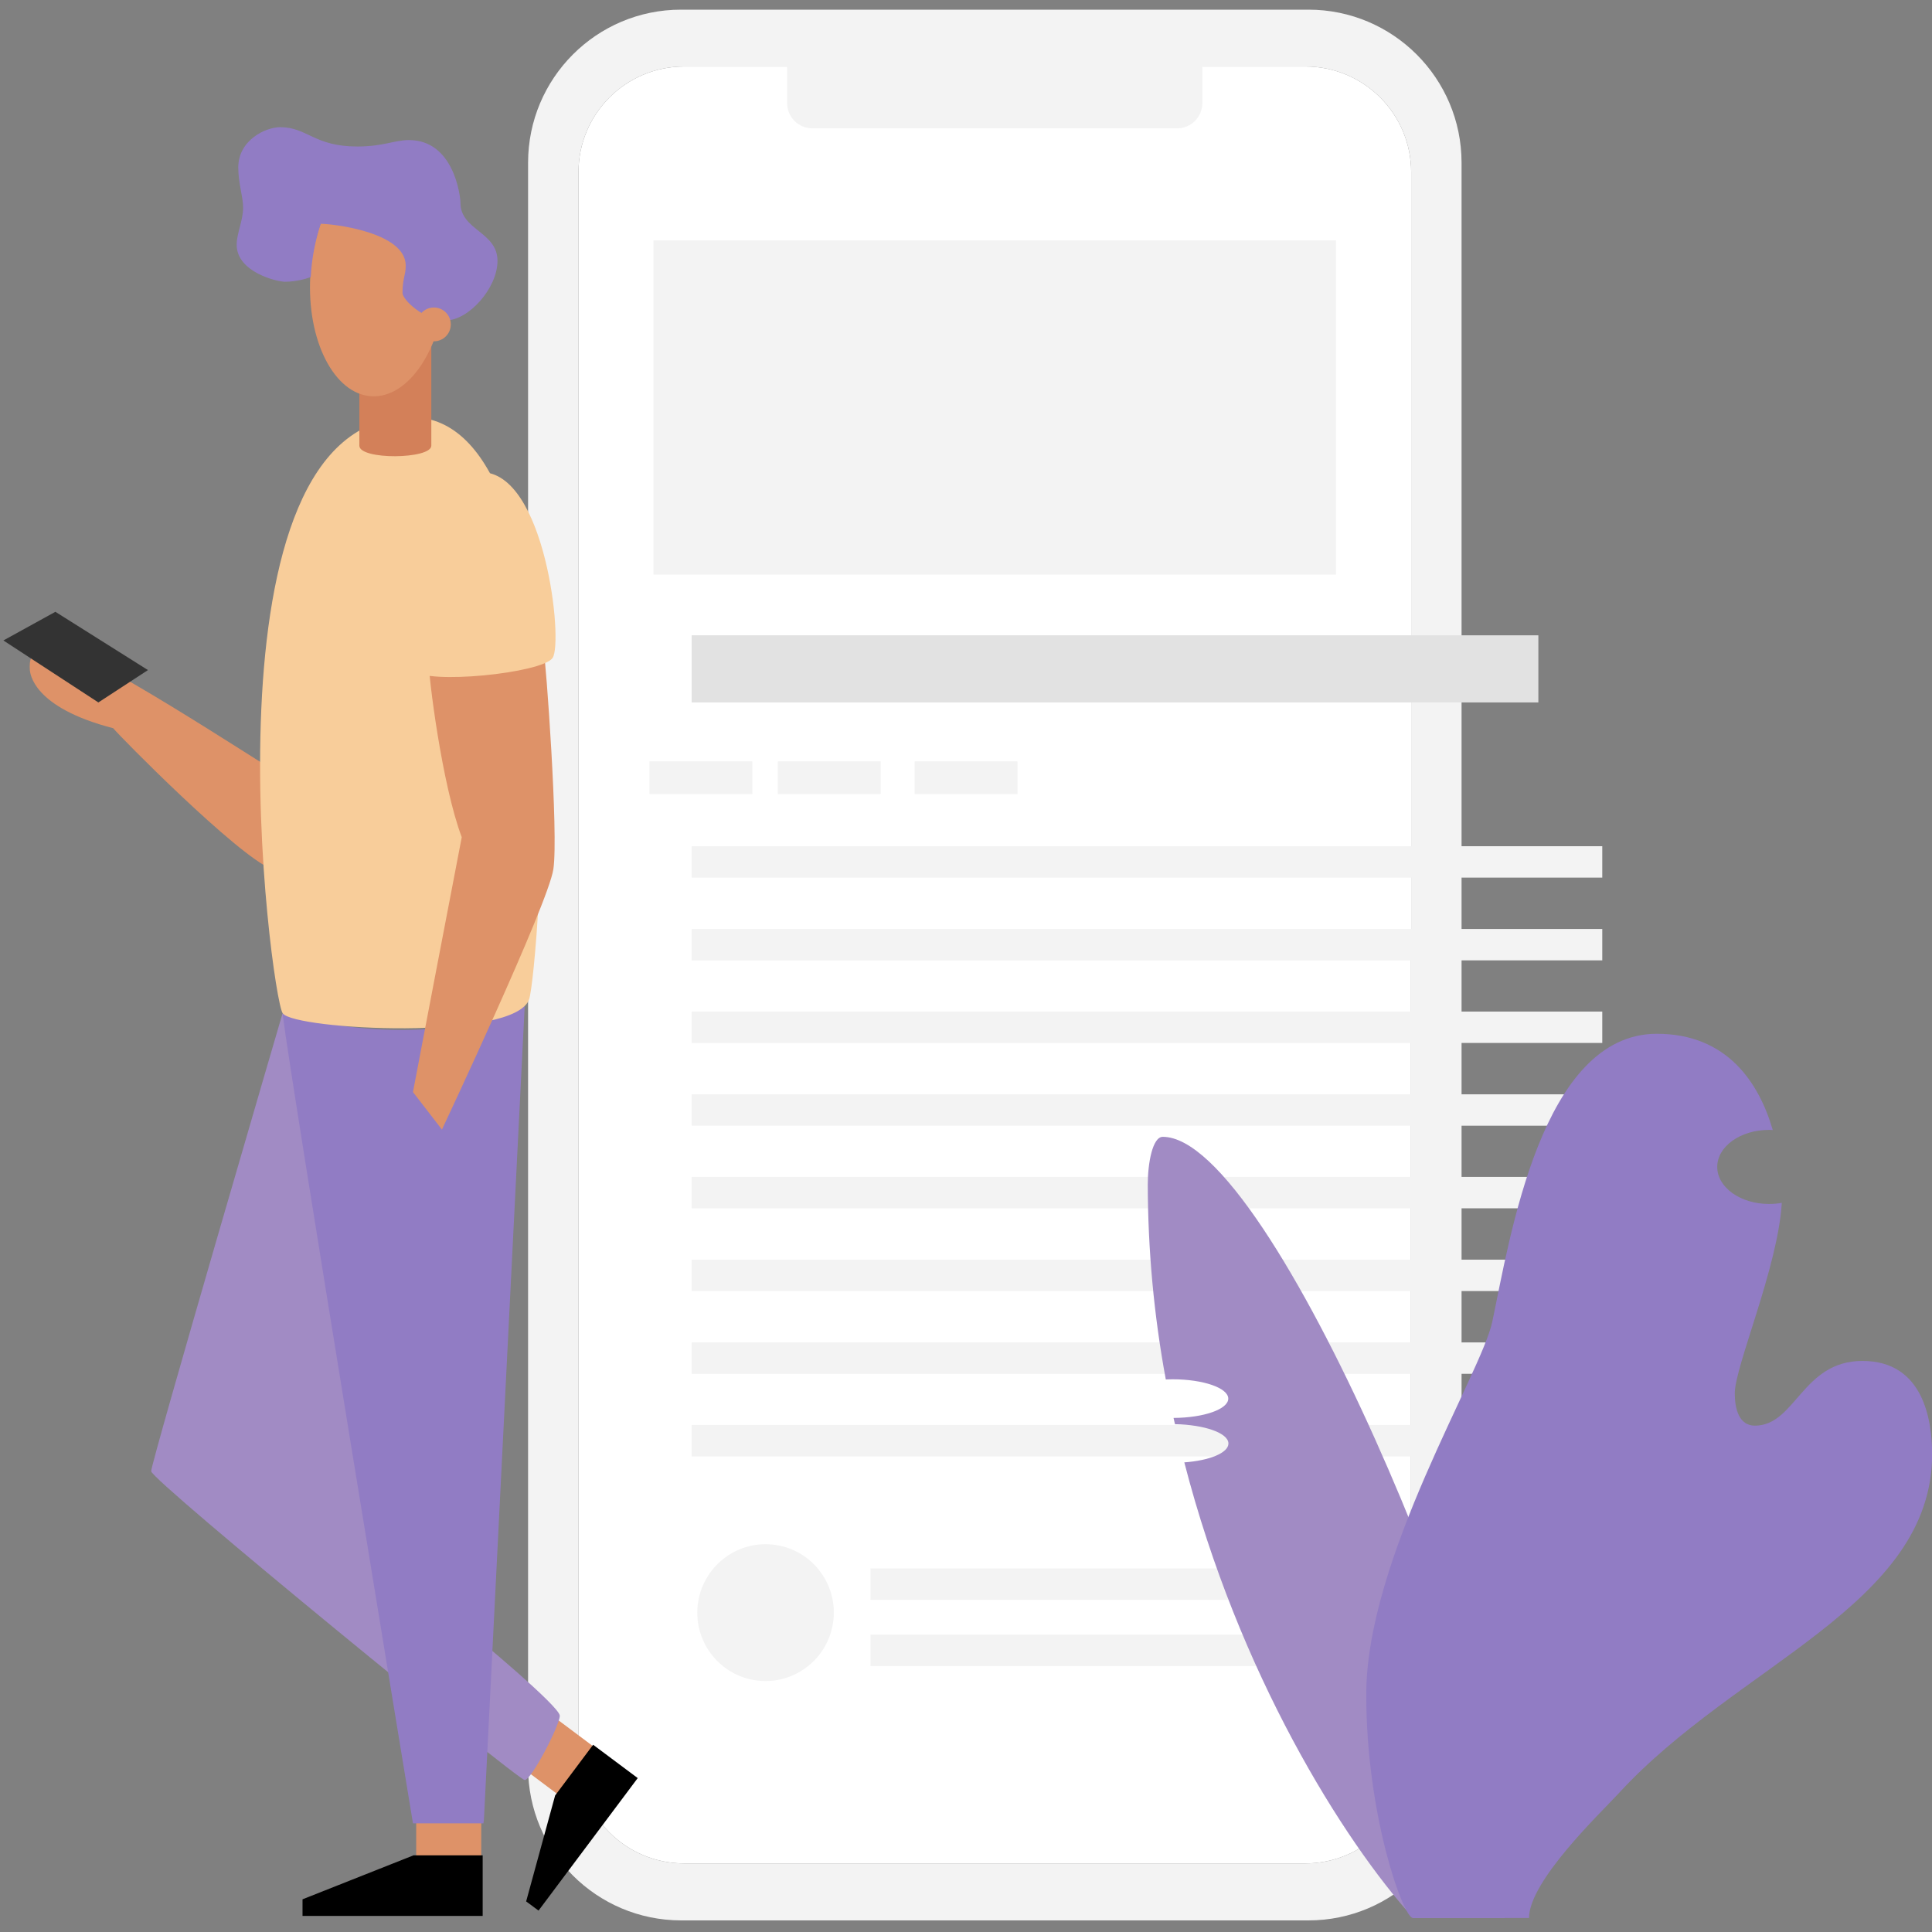 <?xml version="1.0" encoding="utf-8"?>
<!-- Generator: Adobe Illustrator 27.0.1, SVG Export Plug-In . SVG Version: 6.00 Build 0)  -->
<svg version="1.1" id="Layer_1" xmlns="http://www.w3.org/2000/svg" xmlns:xlink="http://www.w3.org/1999/xlink" x="0px" y="0px"
	 viewBox="0 0 1200 1200" style="enable-background:new 0 0 1200 1200;" xml:space="preserve">
<rect x="0" y="0" width="1200" height="1200" fill="#808080" stroke="none"/>
<style type="text/css">
	.st0{fill:#FFFFFF;}
	.st1{fill:#F3F3F3;}
	.st2{fill:#E2E2E2;}
	.st3{fill:#DE9268;}
	.st4{fill:#A18BC4;}
	.st5{fill:#917CC4;}
	.st6{fill:#F8CD9A;}
	.st7{fill:#333333;}
	.st8{fill:#D38059;}
</style>
<g id="Background_elements">
	<path class="st0" d="M876.4,595.5v496.2c0,36.3-29.4,65.7-65.7,65.7l0,0H425c-36.3,0-65.7-29.4-65.7-65.7l0,0V107
		c0-36.3,29.4-65.7,65.7-65.7h385.8c36.3,0,65.7,29.4,65.7,65.7V595.5"/>
	<path class="st1" d="M504.6,15.4h226.5c8.7,0,15.7,7,15.7,15.7v32.9c0,8.7-7,15.7-15.7,15.7H504.6c-8.7,0-15.7-7-15.7-15.7V31.1
		C488.9,22.5,496,15.4,504.6,15.4z"/>
	<path class="st1" d="M812.7,6H423c-52.5,0-95,42.6-95,95.1v996.6c0,52.5,42.5,95,95,95.1h389.7c52.5,0,95.1-42.6,95.1-95.1V101.1
		C907.8,48.6,865.2,6,812.7,6z M876.4,595.5v496.2c0,36.3-29.4,65.7-65.7,65.7l0,0H425c-36.3,0-65.7-29.4-65.7-65.7l0,0V107
		c0-36.3,29.4-65.7,65.7-65.7h385.8c36.3,0,65.7,29.4,65.7,65.7V595.5z"/>
	<rect x="405.9" y="149.3" class="st1" width="423.9" height="207.6"/>
	<rect x="429.6" y="525.6" class="st1" width="565.6" height="19.5"/>
	<rect x="429.6" y="577" class="st1" width="565.6" height="19.5"/>
	<rect x="429.6" y="628.3" class="st1" width="565.6" height="19.5"/>
	<rect x="429.6" y="679.7" class="st1" width="565.6" height="19.5"/>
	<rect x="429.6" y="731" class="st1" width="565.6" height="19.5"/>
	<rect x="429.6" y="782.4" class="st1" width="565.6" height="19.5"/>
	<rect x="429.6" y="833.8" class="st1" width="565.6" height="19.5"/>
	<rect x="429.6" y="885.1" class="st1" width="565.6" height="19.5"/>
	<rect x="540.7" y="974.2" class="st1" width="393.5" height="19.5"/>
	<rect x="540.7" y="1015.3" class="st1" width="433.8" height="19.5"/>
	<rect x="403.4" y="472.9" class="st1" width="63.9" height="20.3"/>
	<rect x="483.1" y="472.9" class="st1" width="63.9" height="20.3"/>
	<rect x="568.1" y="472.9" class="st1" width="63.9" height="20.3"/>
	
		<ellipse transform="matrix(0.16 -0.987 0.987 0.16 -589.388 1310.857)" class="st1" cx="475.7" cy="1001.8" rx="42.5" ry="42.4"/>
	<rect x="429.6" y="394.6" class="st2" width="525.9" height="41.7"/>
</g>
<g id="Vector">
	
		<rect x="327.3" y="1074.3" transform="matrix(0.599 -0.8 0.8 0.599 -734.583 713.731)" class="st3" width="37.1" height="33.1"/>
	<rect x="258.5" y="1129.1" class="st3" width="40.4" height="26.3"/>
	<path class="st4" d="M175.5,629.4c0,0-81.6,278.7-81.6,284.4s227.8,191.8,232,191.8s21.8-34,21.8-39.9s-54.2-50.6-54.2-50.6
		L175.5,629.4z"/>
	<path class="st5" d="M300.6,1129.7l25.3-504.8c-11.9,8.5-73.2,26-150.4,4.6c5.4,44.3,81,503,81,503h43.8L300.6,1129.7z"/>
	<path class="st3" d="M171.2,479.1c-10.2-5.6-118.6-77.3-136.4-77.3s-16.3,10.5-16.3,13.6s2.2,24.1,51.8,36.9
		c4.4,5.4,76.8,78.8,98.4,87.5C169,516.8,171.2,479.1,171.2,479.1z"/>
	<path class="st6" d="M255.5,259.1c-134.6,0-87.3,360-79.9,370.3s144.7,17.4,153.1-8.9C334.3,603.1,363,259.1,255.5,259.1z"/>
	<polygon class="st7" points="61.1,436.3 2.1,397.8 34.4,380 91.9,416.2 	"/>
	<path class="st3" d="M266.2,409.6c-0.2,10,8.3,77.8,20.6,110.4c-4.7,24-30.3,158.3-30.3,158.3l18,23.3c0,0,65.9-139.9,69.2-161.7
		s-4.7-130.3-6-135.6S266.2,409.6,266.2,409.6z"/>
	<path class="st6" d="M298.5,293.3c40.2-0.9,51.5,105.9,44.7,115.4s-78.3,16.7-86.5,7.7S256,294.3,298.5,293.3z"/>
	<path class="st8" d="M267.9,206.5h-44.7v70.3c0,9,44.7,8.5,44.7,0V206.5z"/>
	
		<ellipse transform="matrix(5.686708e-02 -0.998 0.998 5.686708e-02 48.14 398.421)" class="st3" cx="235" cy="173.7" rx="72.5" ry="42.2"/>
	<path class="st5" d="M147,152c0-7,4-15,4-23c0-7-3-15-3-25c0-17,17-25,26-25c17,0,21,12,48,12c16,0,23-4,32-4c28,0,32,35,32,39
		c0,17,23,18,23,36c0,17-18,37-32,37s-27-13-27-17c0-9,2-11,2-17c0-21-45.8-26-52.8-26c-3.5,10.7-5.6,21.8-6.2,33c-2,1-9,3-16,3
		C172,175,147,169,147,152z"/>
	<circle class="st3" cx="269.5" cy="201.5" r="10.5"/>
	<polygon points="299.8,1152.4 256.8,1152.4 187.9,1179.7 187.9,1190 299.8,1190 	"/>
	<polygon points="368.4,1083.7 344.8,1115.2 326.8,1181 334.5,1186.7 396.1,1104.4 	"/>
	<path class="st4" d="M722.2,706.1c-6.3,0-9.3,16.2-9.3,29.7c0.1,40.6,3.8,81.1,11.2,121c1.4,0,2.8-0.1,4.2-0.1
		c19.1,0,34.6,5.4,34.6,12s-15.2,11.9-34,12c0.3,1.3,0.6,2.6,0.9,3.9c18.4,0.3,33.2,5.5,33.2,12c0,5.8-11.8,10.6-27.4,11.7
		c33.8,131.2,98.6,234.7,142.2,283h56.7v-47.8C934.2,1060.3,790.8,706.1,722.2,706.1z"/>
	<path class="st5" d="M1156.8,845.3c-37.5,0-41.5,40.2-66.8,40.2c-9.8,0-12.5-10.3-12.5-20.1c0-16.7,26.9-78.5,29.2-118.3
		c-2.6,0.5-5.3,0.7-8,0.7c-17.7,0-32.1-10.3-32.1-23s14.4-23,32.1-23c0.8,0,1.6,0,2.4,0.1c-8.5-29.3-28.3-59.8-72-59.8
		c-71.7,0-91.3,127.2-102.2,178.8c-6.7,32-78.3,146.8-78.3,231.7c0,74.9,23,138.7,29,138.7h72.1c0-23,44.7-65.5,55.4-77.1
		c73.6-80.5,195-117.1,195-211.2C1200,882.3,1194.8,845.3,1156.8,845.3z"/>
</g>
</svg>

